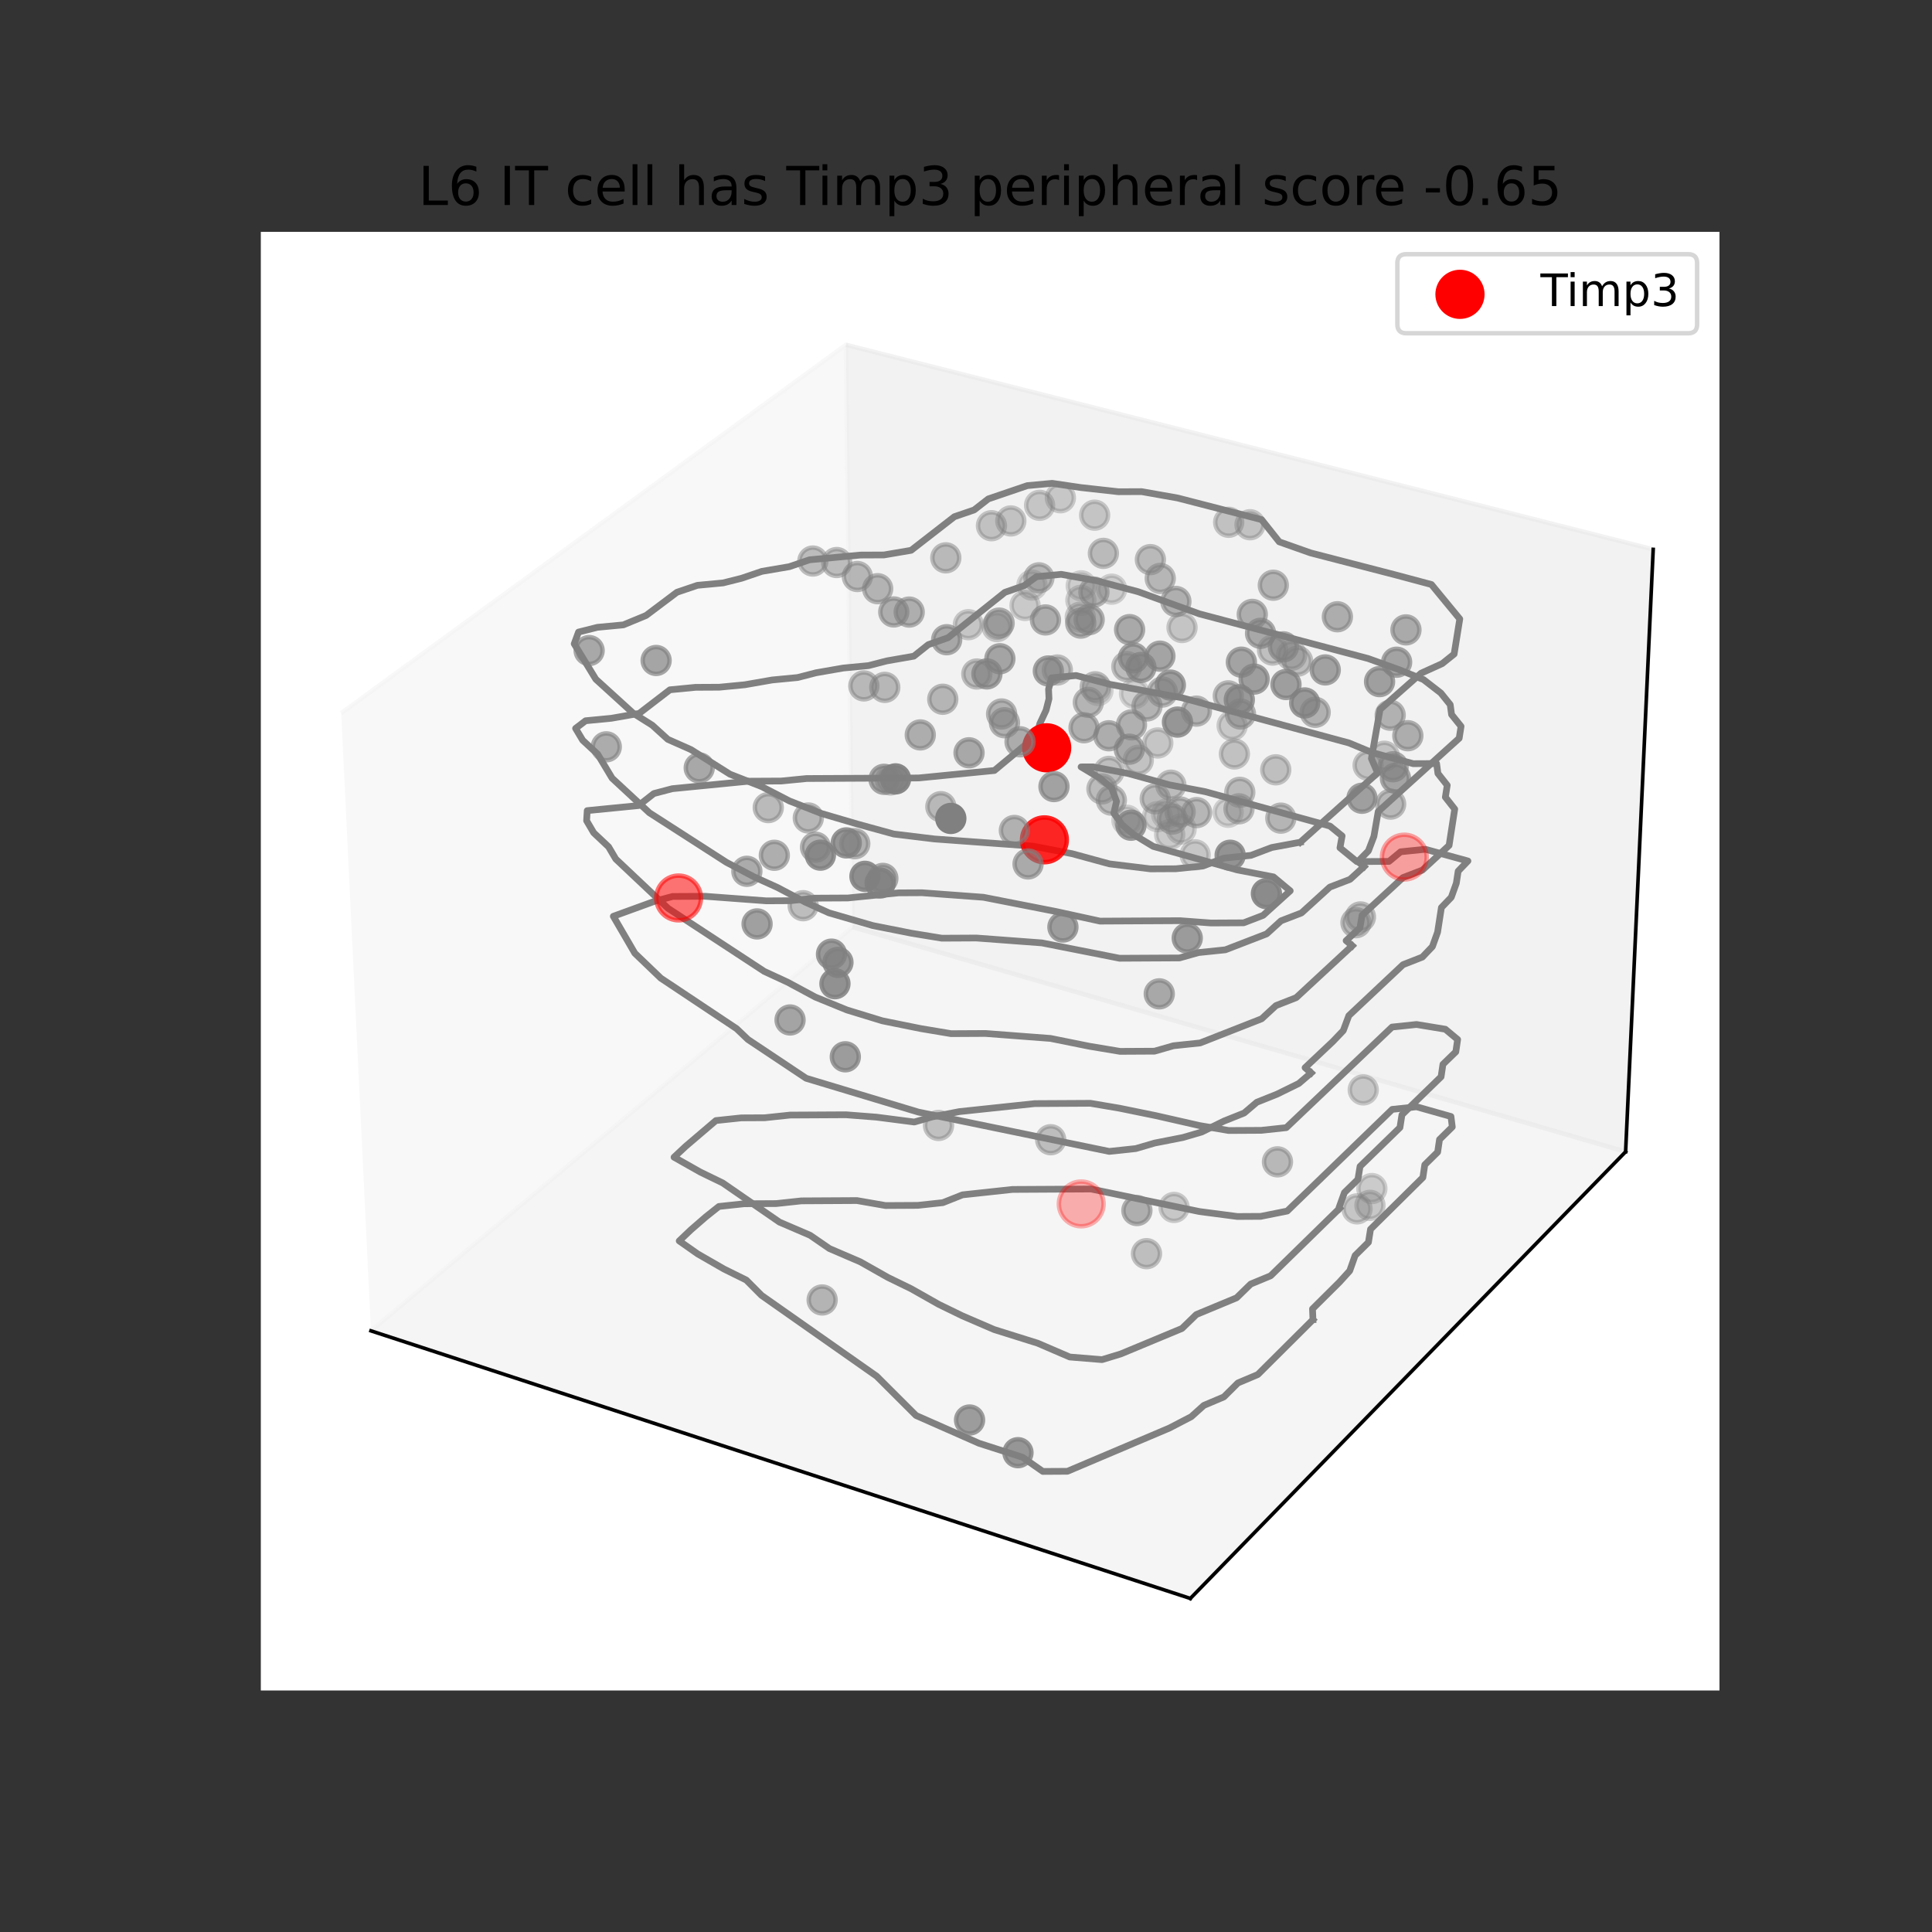<?xml version="1.0" encoding="utf-8" standalone="no"?>
<!DOCTYPE svg PUBLIC "-//W3C//DTD SVG 1.1//EN"
  "http://www.w3.org/Graphics/SVG/1.1/DTD/svg11.dtd">
<!-- Created with matplotlib (https://matplotlib.org/) -->
<svg height="432pt" version="1.1" viewBox="0 0 432 432" width="432pt" xmlns="http://www.w3.org/2000/svg" xmlns:xlink="http://www.w3.org/1999/xlink">
 <rect x="0" y="0" width="432" height="432" fill="#333333" stroke="none"/>
 <defs>
  <style type="text/css">*{stroke-linecap:butt;stroke-linejoin:round;}</style>
 </defs>
 <g id="figure_1">
  <g id="patch_1">
   <path d="M 0 432 
L 432 432 
L 432 0 
L 0 0 
z
" style="fill:none;"/>
  </g>
  <g id="patch_2">
   <path d="M 58.32 378 
L 384.48 378 
L 384.48 51.84 
L 58.32 51.84 
z
" style="fill:#ffffff;"/>
  </g>
  <g id="pane3d_1">
   <g id="patch_3">
    <path d="M 82.947 297.579 
L 190.656 207.296 
L 189.159 77.091 
L 76.296 159.453 
" style="fill:#f2f2f2;opacity:0.5;stroke:#f2f2f2;stroke-linejoin:miter;"/>
   </g>
  </g>
  <g id="pane3d_2">
   <g id="patch_4">
    <path d="M 190.656 207.296 
L 363.49 257.532 
L 369.658 122.842 
L 189.159 77.091 
" style="fill:#e6e6e6;opacity:0.5;stroke:#e6e6e6;stroke-linejoin:miter;"/>
   </g>
  </g>
  <g id="pane3d_3">
   <g id="patch_5">
    <path d="M 82.947 297.579 
L 266.16 357.417 
L 363.49 257.532 
L 190.656 207.296 
" style="fill:#ececec;opacity:0.5;stroke:#ececec;stroke-linejoin:miter;"/>
   </g>
  </g>
  <g id="axis3d_1">
   <g id="line2d_1">
    <path d="M 82.947 297.579 
L 266.16 357.417 
" style="fill:none;stroke:#000000;stroke-linecap:square;stroke-width:0.8;"/>
   </g>
  </g>
  <g id="axis3d_2">
   <g id="line2d_2">
    <path d="M 363.49 257.532 
L 266.16 357.417 
" style="fill:none;stroke:#000000;stroke-linecap:square;stroke-width:0.8;"/>
   </g>
  </g>
  <g id="axis3d_3">
   <g id="line2d_3">
    <path d="M 363.49 257.532 
L 369.658 122.842 
" style="fill:none;stroke:#000000;stroke-linecap:square;stroke-width:0.8;"/>
   </g>
  </g>
  <g id="axes_1">
   <g id="line2d_4">
    <path clip-path="url(#pf12c3c829a)" d="M 293.581 295.079 
L 290.524 298.123 
L 287.449 301.183 
L 284.358 304.26 
L 281.249 307.355 
L 276.801 309.234 
L 273.657 312.357 
L 269.176 314.253 
L 266.375 316.774 
L 261.483 319.317 
L 256.953 321.238 
L 252.409 323.165 
L 247.848 325.098 
L 243.272 327.038 
L 238.68 328.985 
L 233.177 329.017 
L 228.643 325.847 
L 218.921 322.725 
L 211.852 319.605 
L 204.822 316.503 
L 202.205 313.891 
L 198.611 310.304 
L 196.023 307.721 
L 191.675 304.668 
L 187.35 301.633 
L 183.049 298.614 
L 178.772 295.611 
L 174.517 292.624 
L 170.286 289.654 
L 166.87 286.22 
L 161.892 283.761 
L 156.01 280.378 
L 151.875 277.473 
L 154.462 275.012 
L 157.822 272.094 
L 160.746 269.77 
L 166.38 269.163 
L 173.582 269.123 
L 179.205 268.517 
L 184.416 268.488 
L 191.613 268.449 
L 198.012 269.563 
L 205.215 269.523 
L 210.823 268.917 
L 215.217 267.17 
L 220.807 266.567 
L 226.39 265.963 
L 231.588 265.935 
L 238.766 265.895 
L 243.963 265.866 
L 252.014 267.54 
L 260.09 269.219 
L 268.191 270.903 
L 276.676 272.012 
L 281.901 271.982 
L 287.829 270.794 
L 290.819 267.899 
L 293.792 265.019 
L 296.75 262.155 
L 299.692 259.306 
L 302.618 256.473 
L 305.528 253.654 
L 308.424 250.85 
L 311.304 248.061 
L 316.741 247.479 
L 324.441 249.652 
L 324.734 251.986 
L 321.879 254.796 
L 321.463 257.607 
L 318.584 260.447 
L 318.158 263.288 
L 315.255 266.158 
L 312.336 269.044 
L 309.401 271.945 
L 306.451 274.862 
L 305.986 277.781 
L 303.01 280.729 
L 301.802 284.157 
L 299.532 286.66 
L 296.514 289.657 
L 293.479 292.671 
L 293.581 295.079 
" style="fill:none;stroke:#808080;stroke-linecap:square;stroke-width:1.5;"/>
   </g>
   <g id="line2d_5">
    <path clip-path="url(#pf12c3c829a)" d="M 299.521 270.205 
L 296.475 273.185 
L 293.412 276.181 
L 290.333 279.193 
L 287.236 282.223 
L 284.121 285.269 
L 279.659 287.12 
L 276.509 290.193 
L 272.013 292.061 
L 267.502 293.934 
L 264.298 297.047 
L 259.754 298.937 
L 255.193 300.835 
L 250.617 302.738 
L 246.42 304.018 
L 239.203 303.431 
L 232.026 300.342 
L 222.28 297.286 
L 215.19 294.231 
L 209.94 291.675 
L 203.716 288.158 
L 198.522 285.629 
L 192.368 282.151 
L 185.457 279.18 
L 181.144 276.21 
L 174.301 273.271 
L 170.042 270.333 
L 165.806 267.412 
L 161.594 264.506 
L 156.606 262.085 
L 150.716 258.755 
L 153.323 256.319 
L 156.71 253.432 
L 160.079 250.56 
L 165.749 249.96 
L 170.998 249.932 
L 176.658 249.333 
L 183.901 249.293 
L 189.146 249.265 
L 195.986 249.796 
L 204.435 250.888 
L 208.478 249.728 
L 214.509 248.559 
L 220.137 247.962 
L 225.76 247.365 
L 231.376 246.769 
L 236.607 246.741 
L 243.83 246.702 
L 250.309 247.798 
L 258.43 249.456 
L 268.213 251.68 
L 274.748 252.787 
L 282.012 252.747 
L 287.624 252.145 
L 290.635 249.28 
L 293.63 246.431 
L 296.608 243.597 
L 299.57 240.778 
L 302.517 237.975 
L 305.448 235.186 
L 308.363 232.412 
L 311.263 229.653 
L 316.737 229.077 
L 323.182 230.137 
L 325.931 232.428 
L 325.525 235.189 
L 322.647 237.978 
L 322.23 240.768 
L 319.329 243.587 
L 316.412 246.42 
L 313.479 249.27 
L 313.033 252.121 
L 310.075 255.001 
L 307.101 257.897 
L 304.11 260.808 
L 303.634 263.722 
L 300.617 266.665 
L 299.388 270.088 
L 299.521 270.205 
" style="fill:none;stroke:#808080;stroke-linecap:square;stroke-width:1.5;"/>
   </g>
   <g id="line2d_6">
    <path clip-path="url(#pf12c3c829a)" d="M 293.171 239.906 
L 290.406 242.274 
L 285.537 244.665 
L 281.019 246.47 
L 278.209 248.868 
L 273.66 250.687 
L 268.714 253.117 
L 264.516 254.345 
L 258.196 255.587 
L 253.977 256.821 
L 248.026 257.46 
L 239.437 255.69 
L 230.876 253.926 
L 222.344 252.167 
L 213.839 250.415 
L 205.363 248.668 
L 195.662 245.745 
L 189.867 244 
L 180.252 241.103 
L 175.889 238.194 
L 171.55 235.302 
L 167.235 232.425 
L 164.712 230.015 
L 160.438 227.168 
L 156.187 224.336 
L 151.959 221.519 
L 147.754 218.718 
L 144.381 215.48 
L 141.951 213.148 
L 140.339 210.379 
L 138.735 207.624 
L 137.14 204.885 
L 141.716 203.22 
L 146.278 201.56 
L 150.396 200.451 
L 157.664 200.413 
L 164.511 200.921 
L 171.365 201.43 
L 176.633 201.402 
L 182.311 200.829 
L 189.58 200.791 
L 195.248 200.218 
L 200.909 199.646 
L 206.166 199.619 
L 213.032 200.126 
L 219.905 200.634 
L 228.018 202.225 
L 236.157 203.822 
L 245.957 205.964 
L 251.246 205.936 
L 258.55 205.898 
L 263.838 205.87 
L 270.776 206.384 
L 278.082 206.346 
L 282.433 204.676 
L 285.472 201.926 
L 288.495 199.192 
L 284.75 196.075 
L 276.597 194.503 
L 267.206 191.873 
L 257.863 189.256 
L 253.511 186.627 
L 250.908 184.425 
L 249.053 181.809 
L 249.66 179.195 
L 248.552 176.189 
L 245.987 174.032 
L 241.732 171.483 
L 244.408 171.47 
L 252.323 172.97 
L 261.499 175.502 
L 269.473 177.015 
L 278.731 179.568 
L 288.036 182.134 
L 297.391 184.714 
L 300.098 186.918 
L 299.62 189.573 
L 303.387 192.649 
L 310.593 192.612 
L 313.184 190.462 
L 318.724 189.901 
L 328.233 192.521 
L 326.051 194.785 
L 325.639 197.483 
L 324.508 200.634 
L 322.3 202.935 
L 321.875 205.677 
L 321.448 208.434 
L 320.291 211.654 
L 318.048 214.006 
L 313.717 215.707 
L 310.714 218.532 
L 307.694 221.373 
L 304.658 224.23 
L 301.605 227.102 
L 300.363 230.442 
L 298.032 232.882 
L 294.934 235.803 
L 291.819 238.74 
L 293.171 239.906 
" style="fill:none;stroke:#808080;stroke-linecap:square;stroke-width:1.5;"/>
   </g>
   <g id="line2d_7">
    <path clip-path="url(#pf12c3c829a)" d="M 302.355 211.469 
L 299.253 214.346 
L 296.133 217.239 
L 292.995 220.148 
L 289.839 223.074 
L 285.304 224.852 
L 282.112 227.805 
L 277.542 229.599 
L 272.956 231.399 
L 268.355 233.205 
L 262.389 233.833 
L 258.151 235.048 
L 250.437 235.09 
L 243.524 233.934 
L 234.908 232.196 
L 227.623 231.642 
L 220.346 231.088 
L 212.66 231.129 
L 205.815 229.982 
L 197.295 228.257 
L 189.369 225.831 
L 182.3 222.945 
L 176.088 219.607 
L 170.894 217.208 
L 166.543 214.356 
L 162.216 211.52 
L 157.913 208.7 
L 153.633 205.895 
L 149.377 203.106 
L 145.962 199.882 
L 143.502 197.561 
L 140.123 194.372 
L 137.69 192.075 
L 136.08 189.349 
L 132.753 186.212 
L 131.166 183.517 
L 131.304 181.257 
L 137.043 180.691 
L 142.776 180.127 
L 146.2 177.439 
L 150.328 176.354 
L 156.028 175.794 
L 161.721 175.235 
L 167.408 174.676 
L 174.678 174.639 
L 180.355 174.081 
L 185.616 174.055 
L 192.881 174.018 
L 198.141 173.991 
L 205.405 173.955 
L 211.06 173.397 
L 216.708 172.841 
L 222.35 172.285 
L 225.533 169.64 
L 228.699 167.009 
L 231.847 164.392 
L 232.506 161.802 
L 233.906 158.811 
L 234.555 156.25 
L 234.46 154.113 
L 235.105 151.577 
L 240.614 151.045 
L 248.198 153.03 
L 256.178 154.514 
L 264.182 156.001 
L 273.47 158.512 
L 282.806 161.035 
L 292.192 163.572 
L 301.626 166.122 
L 306.852 168.288 
L 315.99 170.759 
L 321.229 170.733 
L 321.522 172.945 
L 323.605 175.582 
L 323.184 178.247 
L 325.281 180.913 
L 324.863 183.607 
L 324.442 186.315 
L 324.019 189.038 
L 321.045 191.79 
L 318.054 194.556 
L 313.691 196.237 
L 310.667 199.028 
L 307.626 201.835 
L 304.567 204.657 
L 304.081 207.482 
L 300.995 210.336 
L 302.355 211.469 
" style="fill:none;stroke:#808080;stroke-linecap:square;stroke-width:1.5;"/>
   </g>
   <g id="line2d_8">
    <path clip-path="url(#pf12c3c829a)" d="M 304.996 193.772 
L 301.871 196.626 
L 297.352 198.36 
L 294.191 201.24 
L 291.012 204.137 
L 286.439 205.897 
L 283.223 208.82 
L 278.616 210.596 
L 273.993 212.379 
L 267.99 212.998 
L 263.73 214.197 
L 255.963 214.238 
L 250.339 214.267 
L 241.642 212.549 
L 232.975 210.836 
L 225.646 210.289 
L 218.324 209.743 
L 210.589 209.784 
L 203.704 208.654 
L 195.133 206.954 
L 185.334 204.11 
L 180.056 201.718 
L 173.813 198.429 
L 168.592 196.064 
L 162.422 192.812 
L 158.081 190.02 
L 153.765 187.244 
L 149.473 184.483 
L 145.205 181.737 
L 142.725 179.437 
L 139.319 176.278 
L 136.866 174.003 
L 135.245 171.302 
L 133.632 168.616 
L 130.292 165.526 
L 128.702 162.871 
L 130.942 161.164 
L 136.719 160.606 
L 142.926 159.519 
L 146.371 156.872 
L 149.797 154.239 
L 155.522 153.69 
L 160.815 153.663 
L 166.53 153.114 
L 172.657 152.044 
L 178.355 151.497 
L 182.449 150.44 
L 188.54 149.376 
L 194.214 148.832 
L 198.279 147.781 
L 204.336 146.723 
L 207.569 144.145 
L 211.992 142.593 
L 215.191 140.038 
L 218.372 137.496 
L 221.537 134.968 
L 224.685 132.453 
L 229.025 130.939 
L 231.764 128.943 
L 237.292 128.421 
L 245.263 129.868 
L 254.498 132.309 
L 261.31 134.775 
L 268.159 137.254 
L 277.526 139.733 
L 286.943 142.226 
L 296.409 144.732 
L 305.926 147.251 
L 312.984 149.796 
L 318.288 151.948 
L 322.17 154.952 
L 324.272 157.563 
L 324.576 159.775 
L 326.695 162.413 
L 326.277 165.078 
L 323.301 167.77 
L 320.308 170.477 
L 317.299 173.2 
L 314.273 175.937 
L 311.23 178.69 
L 308.17 181.459 
L 307.692 184.229 
L 307.211 187.016 
L 305.97 190.271 
L 303.62 192.649 
L 304.996 193.772 
" style="fill:none;stroke:#808080;stroke-linecap:square;stroke-width:1.5;"/>
   </g>
   <g id="line2d_9">
    <path clip-path="url(#pf12c3c829a)" d="M 290.751 188.323 
L 284.354 189.508 
L 279.709 191.265 
L 273.669 191.876 
L 268.994 193.641 
L 262.932 194.255 
L 257.263 194.284 
L 248.081 193.168 
L 239.737 190.892 
L 231.018 189.205 
L 223.643 188.667 
L 216.276 188.129 
L 208.917 187.592 
L 199.85 186.491 
L 191.67 184.246 
L 183.668 181.896 
L 176.534 179.102 
L 170.271 175.87 
L 163.218 173.109 
L 158.841 170.35 
L 154.489 167.607 
L 149.33 165.323 
L 145.857 162.167 
L 141.577 159.47 
L 139.093 157.21 
L 135.682 154.107 
L 133.226 151.872 
L 131.606 149.219 
L 129.995 146.581 
L 128.394 143.957 
L 129.36 141.334 
L 133.579 140.271 
L 139.389 139.722 
L 144.467 137.621 
L 147.924 135.021 
L 151.362 132.435 
L 155.947 130.879 
L 161.686 130.341 
L 165.82 129.302 
L 170.366 127.755 
L 176.494 126.712 
L 181.009 125.174 
L 186.699 124.643 
L 192.383 124.112 
L 197.657 124.087 
L 203.732 123.052 
L 206.975 120.531 
L 210.201 118.025 
L 213.41 115.532 
L 217.811 114.03 
L 220.985 111.559 
L 225.355 110.07 
L 229.711 108.587 
L 235.273 108.074 
L 241.683 109.017 
L 250.085 109.953 
L 255.278 109.929 
L 263.339 111.358 
L 272.694 113.77 
L 282.098 116.194 
L 284.064 118.667 
L 286.041 121.153 
L 293.047 123.629 
L 302.606 126.105 
L 312.216 128.595 
L 320.075 130.698 
L 322.175 133.25 
L 324.287 135.815 
L 326.411 138.394 
L 325.991 141 
L 325.569 143.62 
L 325.144 146.255 
L 322.485 148.385 
L 317.749 150.534 
L 314.711 153.221 
L 311.655 155.922 
L 308.583 158.638 
L 308.104 161.357 
L 307.622 164.091 
L 307.137 166.841 
L 306.65 169.606 
L 308.036 172.824 
L 290.751 188.323 
" style="fill:none;stroke:#808080;stroke-linecap:square;stroke-width:1.5;"/>
   </g>
   <g id="Path3DCollection_1">
    <defs>
     <path d="M 0 5 
C 1.326 5 2.598 4.473 3.536 3.536 
C 4.473 2.598 5 1.326 5 -0 
C 5 -1.326 4.473 -2.598 3.536 -3.536 
C 2.598 -4.473 1.326 -5 0 -5 
C -1.326 -5 -2.598 -4.473 -3.536 -3.536 
C -4.473 -2.598 -5 -1.326 -5 0 
C -5 1.326 -4.473 2.598 -3.536 3.536 
C -2.598 4.473 -1.326 5 0 5 
z
" id="C0_0_37a8441fb6"/>
    </defs>
    <g clip-path="url(#pf12c3c829a)">
     <use style="fill:#ff0000;fill-opacity:0.3;stroke:#ff0000;stroke-opacity:0.3;" x="241.764" xlink:href="#C0_0_37a8441fb6" y="269.198"/>
    </g>
    <g clip-path="url(#pf12c3c829a)">
     <use style="fill:#ff0000;fill-opacity:0.347;stroke:#ff0000;stroke-opacity:0.347;" x="314.013" xlink:href="#C0_0_37a8441fb6" y="191.653"/>
    </g>
    <g clip-path="url(#pf12c3c829a)">
     <use style="fill:#ff0000;fill-opacity:0.543;stroke:#ff0000;stroke-opacity:0.543;" x="151.736" xlink:href="#C0_0_37a8441fb6" y="200.786"/>
    </g>
    <g clip-path="url(#pf12c3c829a)">
     <use style="fill:#ff0000;fill-opacity:0.849;stroke:#ff0000;stroke-opacity:0.849;" x="233.534" xlink:href="#C0_0_37a8441fb6" y="187.79"/>
    </g>
    <g clip-path="url(#pf12c3c829a)">
     <use style="fill:#ff0000;stroke:#ff0000;" x="234.041" xlink:href="#C0_0_37a8441fb6" y="167.211"/>
    </g>
   </g>
   <g id="text_1">
    <!-- L6 IT cell has Timp3 peripheral score -0.65 -->
    <g transform="translate(93.52 45.84)scale(0.12 -0.12)">
     <defs>
      <path d="M 9.812 72.906 
L 19.672 72.906 
L 19.672 8.297 
L 55.172 8.297 
L 55.172 0 
L 9.812 0 
z
" id="DejaVuSans-76"/>
      <path d="M 33.016 40.375 
Q 26.375 40.375 22.484 35.828 
Q 18.609 31.297 18.609 23.391 
Q 18.609 15.531 22.484 10.953 
Q 26.375 6.391 33.016 6.391 
Q 39.656 6.391 43.531 10.953 
Q 47.406 15.531 47.406 23.391 
Q 47.406 31.297 43.531 35.828 
Q 39.656 40.375 33.016 40.375 
z
M 52.594 71.297 
L 52.594 62.312 
Q 48.875 64.062 45.094 64.984 
Q 41.312 65.922 37.594 65.922 
Q 27.828 65.922 22.672 59.328 
Q 17.531 52.734 16.797 39.406 
Q 19.672 43.656 24.016 45.922 
Q 28.375 48.188 33.594 48.188 
Q 44.578 48.188 50.953 41.516 
Q 57.328 34.859 57.328 23.391 
Q 57.328 12.156 50.688 5.359 
Q 44.047 -1.422 33.016 -1.422 
Q 20.359 -1.422 13.672 8.266 
Q 6.984 17.969 6.984 36.375 
Q 6.984 53.656 15.188 63.938 
Q 23.391 74.219 37.203 74.219 
Q 40.922 74.219 44.703 73.484 
Q 48.484 72.75 52.594 71.297 
z
" id="DejaVuSans-54"/>
      <path id="DejaVuSans-32"/>
      <path d="M 9.812 72.906 
L 19.672 72.906 
L 19.672 0 
L 9.812 0 
z
" id="DejaVuSans-73"/>
      <path d="M -0.297 72.906 
L 61.375 72.906 
L 61.375 64.594 
L 35.5 64.594 
L 35.5 0 
L 25.594 0 
L 25.594 64.594 
L -0.297 64.594 
z
" id="DejaVuSans-84"/>
      <path d="M 48.781 52.594 
L 48.781 44.188 
Q 44.969 46.297 41.141 47.344 
Q 37.312 48.391 33.406 48.391 
Q 24.656 48.391 19.812 42.844 
Q 14.984 37.312 14.984 27.297 
Q 14.984 17.281 19.812 11.734 
Q 24.656 6.203 33.406 6.203 
Q 37.312 6.203 41.141 7.25 
Q 44.969 8.297 48.781 10.406 
L 48.781 2.094 
Q 45.016 0.344 40.984 -0.531 
Q 36.969 -1.422 32.422 -1.422 
Q 20.062 -1.422 12.781 6.344 
Q 5.516 14.109 5.516 27.297 
Q 5.516 40.672 12.859 48.328 
Q 20.219 56 33.016 56 
Q 37.156 56 41.109 55.141 
Q 45.062 54.297 48.781 52.594 
z
" id="DejaVuSans-99"/>
      <path d="M 56.203 29.594 
L 56.203 25.203 
L 14.891 25.203 
Q 15.484 15.922 20.484 11.062 
Q 25.484 6.203 34.422 6.203 
Q 39.594 6.203 44.453 7.469 
Q 49.312 8.734 54.109 11.281 
L 54.109 2.781 
Q 49.266 0.734 44.188 -0.344 
Q 39.109 -1.422 33.891 -1.422 
Q 20.797 -1.422 13.156 6.188 
Q 5.516 13.812 5.516 26.812 
Q 5.516 40.234 12.766 48.109 
Q 20.016 56 32.328 56 
Q 43.359 56 49.781 48.891 
Q 56.203 41.797 56.203 29.594 
z
M 47.219 32.234 
Q 47.125 39.594 43.094 43.984 
Q 39.062 48.391 32.422 48.391 
Q 24.906 48.391 20.391 44.141 
Q 15.875 39.891 15.188 32.172 
z
" id="DejaVuSans-101"/>
      <path d="M 9.422 75.984 
L 18.406 75.984 
L 18.406 0 
L 9.422 0 
z
" id="DejaVuSans-108"/>
      <path d="M 54.891 33.016 
L 54.891 0 
L 45.906 0 
L 45.906 32.719 
Q 45.906 40.484 42.875 44.328 
Q 39.844 48.188 33.797 48.188 
Q 26.516 48.188 22.312 43.547 
Q 18.109 38.922 18.109 30.906 
L 18.109 0 
L 9.078 0 
L 9.078 75.984 
L 18.109 75.984 
L 18.109 46.188 
Q 21.344 51.125 25.703 53.562 
Q 30.078 56 35.797 56 
Q 45.219 56 50.047 50.172 
Q 54.891 44.344 54.891 33.016 
z
" id="DejaVuSans-104"/>
      <path d="M 34.281 27.484 
Q 23.391 27.484 19.188 25 
Q 14.984 22.516 14.984 16.5 
Q 14.984 11.719 18.141 8.906 
Q 21.297 6.109 26.703 6.109 
Q 34.188 6.109 38.703 11.406 
Q 43.219 16.703 43.219 25.484 
L 43.219 27.484 
z
M 52.203 31.203 
L 52.203 0 
L 43.219 0 
L 43.219 8.297 
Q 40.141 3.328 35.547 0.953 
Q 30.953 -1.422 24.312 -1.422 
Q 15.922 -1.422 10.953 3.297 
Q 6 8.016 6 15.922 
Q 6 25.141 12.172 29.828 
Q 18.359 34.516 30.609 34.516 
L 43.219 34.516 
L 43.219 35.406 
Q 43.219 41.609 39.141 45 
Q 35.062 48.391 27.688 48.391 
Q 23 48.391 18.547 47.266 
Q 14.109 46.141 10.016 43.891 
L 10.016 52.203 
Q 14.938 54.109 19.578 55.047 
Q 24.219 56 28.609 56 
Q 40.484 56 46.344 49.844 
Q 52.203 43.703 52.203 31.203 
z
" id="DejaVuSans-97"/>
      <path d="M 44.281 53.078 
L 44.281 44.578 
Q 40.484 46.531 36.375 47.5 
Q 32.281 48.484 27.875 48.484 
Q 21.188 48.484 17.844 46.438 
Q 14.5 44.391 14.5 40.281 
Q 14.5 37.156 16.891 35.375 
Q 19.281 33.594 26.516 31.984 
L 29.594 31.297 
Q 39.156 29.25 43.188 25.516 
Q 47.219 21.781 47.219 15.094 
Q 47.219 7.469 41.188 3.016 
Q 35.156 -1.422 24.609 -1.422 
Q 20.219 -1.422 15.453 -0.562 
Q 10.688 0.297 5.422 2 
L 5.422 11.281 
Q 10.406 8.688 15.234 7.391 
Q 20.062 6.109 24.812 6.109 
Q 31.156 6.109 34.562 8.281 
Q 37.984 10.453 37.984 14.406 
Q 37.984 18.062 35.516 20.016 
Q 33.062 21.969 24.703 23.781 
L 21.578 24.516 
Q 13.234 26.266 9.516 29.906 
Q 5.812 33.547 5.812 39.891 
Q 5.812 47.609 11.281 51.797 
Q 16.75 56 26.812 56 
Q 31.781 56 36.172 55.266 
Q 40.578 54.547 44.281 53.078 
z
" id="DejaVuSans-115"/>
      <path d="M 9.422 54.688 
L 18.406 54.688 
L 18.406 0 
L 9.422 0 
z
M 9.422 75.984 
L 18.406 75.984 
L 18.406 64.594 
L 9.422 64.594 
z
" id="DejaVuSans-105"/>
      <path d="M 52 44.188 
Q 55.375 50.25 60.062 53.125 
Q 64.75 56 71.094 56 
Q 79.641 56 84.281 50.016 
Q 88.922 44.047 88.922 33.016 
L 88.922 0 
L 79.891 0 
L 79.891 32.719 
Q 79.891 40.578 77.094 44.375 
Q 74.312 48.188 68.609 48.188 
Q 61.625 48.188 57.562 43.547 
Q 53.516 38.922 53.516 30.906 
L 53.516 0 
L 44.484 0 
L 44.484 32.719 
Q 44.484 40.625 41.703 44.406 
Q 38.922 48.188 33.109 48.188 
Q 26.219 48.188 22.156 43.531 
Q 18.109 38.875 18.109 30.906 
L 18.109 0 
L 9.078 0 
L 9.078 54.688 
L 18.109 54.688 
L 18.109 46.188 
Q 21.188 51.219 25.484 53.609 
Q 29.781 56 35.688 56 
Q 41.656 56 45.828 52.969 
Q 50 49.953 52 44.188 
z
" id="DejaVuSans-109"/>
      <path d="M 18.109 8.203 
L 18.109 -20.797 
L 9.078 -20.797 
L 9.078 54.688 
L 18.109 54.688 
L 18.109 46.391 
Q 20.953 51.266 25.266 53.625 
Q 29.594 56 35.594 56 
Q 45.562 56 51.781 48.094 
Q 58.016 40.188 58.016 27.297 
Q 58.016 14.406 51.781 6.484 
Q 45.562 -1.422 35.594 -1.422 
Q 29.594 -1.422 25.266 0.953 
Q 20.953 3.328 18.109 8.203 
z
M 48.688 27.297 
Q 48.688 37.203 44.609 42.844 
Q 40.531 48.484 33.406 48.484 
Q 26.266 48.484 22.188 42.844 
Q 18.109 37.203 18.109 27.297 
Q 18.109 17.391 22.188 11.75 
Q 26.266 6.109 33.406 6.109 
Q 40.531 6.109 44.609 11.75 
Q 48.688 17.391 48.688 27.297 
z
" id="DejaVuSans-112"/>
      <path d="M 40.578 39.312 
Q 47.656 37.797 51.625 33 
Q 55.609 28.219 55.609 21.188 
Q 55.609 10.406 48.188 4.484 
Q 40.766 -1.422 27.094 -1.422 
Q 22.516 -1.422 17.656 -0.516 
Q 12.797 0.391 7.625 2.203 
L 7.625 11.719 
Q 11.719 9.328 16.594 8.109 
Q 21.484 6.891 26.812 6.891 
Q 36.078 6.891 40.938 10.547 
Q 45.797 14.203 45.797 21.188 
Q 45.797 27.641 41.281 31.266 
Q 36.766 34.906 28.719 34.906 
L 20.219 34.906 
L 20.219 43.016 
L 29.109 43.016 
Q 36.375 43.016 40.234 45.922 
Q 44.094 48.828 44.094 54.297 
Q 44.094 59.906 40.109 62.906 
Q 36.141 65.922 28.719 65.922 
Q 24.656 65.922 20.016 65.031 
Q 15.375 64.156 9.812 62.312 
L 9.812 71.094 
Q 15.438 72.656 20.344 73.438 
Q 25.25 74.219 29.594 74.219 
Q 40.828 74.219 47.359 69.109 
Q 53.906 64.016 53.906 55.328 
Q 53.906 49.266 50.438 45.094 
Q 46.969 40.922 40.578 39.312 
z
" id="DejaVuSans-51"/>
      <path d="M 41.109 46.297 
Q 39.594 47.172 37.812 47.578 
Q 36.031 48 33.891 48 
Q 26.266 48 22.188 43.047 
Q 18.109 38.094 18.109 28.812 
L 18.109 0 
L 9.078 0 
L 9.078 54.688 
L 18.109 54.688 
L 18.109 46.188 
Q 20.953 51.172 25.484 53.578 
Q 30.031 56 36.531 56 
Q 37.453 56 38.578 55.875 
Q 39.703 55.766 41.062 55.516 
z
" id="DejaVuSans-114"/>
      <path d="M 30.609 48.391 
Q 23.391 48.391 19.188 42.75 
Q 14.984 37.109 14.984 27.297 
Q 14.984 17.484 19.156 11.844 
Q 23.344 6.203 30.609 6.203 
Q 37.797 6.203 41.984 11.859 
Q 46.188 17.531 46.188 27.297 
Q 46.188 37.016 41.984 42.703 
Q 37.797 48.391 30.609 48.391 
z
M 30.609 56 
Q 42.328 56 49.016 48.375 
Q 55.719 40.766 55.719 27.297 
Q 55.719 13.875 49.016 6.219 
Q 42.328 -1.422 30.609 -1.422 
Q 18.844 -1.422 12.172 6.219 
Q 5.516 13.875 5.516 27.297 
Q 5.516 40.766 12.172 48.375 
Q 18.844 56 30.609 56 
z
" id="DejaVuSans-111"/>
      <path d="M 4.891 31.391 
L 31.203 31.391 
L 31.203 23.391 
L 4.891 23.391 
z
" id="DejaVuSans-45"/>
      <path d="M 31.781 66.406 
Q 24.172 66.406 20.328 58.906 
Q 16.5 51.422 16.5 36.375 
Q 16.5 21.391 20.328 13.891 
Q 24.172 6.391 31.781 6.391 
Q 39.453 6.391 43.281 13.891 
Q 47.125 21.391 47.125 36.375 
Q 47.125 51.422 43.281 58.906 
Q 39.453 66.406 31.781 66.406 
z
M 31.781 74.219 
Q 44.047 74.219 50.516 64.516 
Q 56.984 54.828 56.984 36.375 
Q 56.984 17.969 50.516 8.266 
Q 44.047 -1.422 31.781 -1.422 
Q 19.531 -1.422 13.062 8.266 
Q 6.594 17.969 6.594 36.375 
Q 6.594 54.828 13.062 64.516 
Q 19.531 74.219 31.781 74.219 
z
" id="DejaVuSans-48"/>
      <path d="M 10.688 12.406 
L 21 12.406 
L 21 0 
L 10.688 0 
z
" id="DejaVuSans-46"/>
      <path d="M 10.797 72.906 
L 49.516 72.906 
L 49.516 64.594 
L 19.828 64.594 
L 19.828 46.734 
Q 21.969 47.469 24.109 47.828 
Q 26.266 48.188 28.422 48.188 
Q 40.625 48.188 47.75 41.5 
Q 54.891 34.812 54.891 23.391 
Q 54.891 11.625 47.562 5.094 
Q 40.234 -1.422 26.906 -1.422 
Q 22.312 -1.422 17.547 -0.641 
Q 12.797 0.141 7.719 1.703 
L 7.719 11.625 
Q 12.109 9.234 16.797 8.062 
Q 21.484 6.891 26.703 6.891 
Q 35.156 6.891 40.078 11.328 
Q 45.016 15.766 45.016 23.391 
Q 45.016 31 40.078 35.438 
Q 35.156 39.891 26.703 39.891 
Q 22.75 39.891 18.812 39.016 
Q 14.891 38.141 10.797 36.281 
z
" id="DejaVuSans-53"/>
     </defs>
     <use xlink:href="#DejaVuSans-76"/>
     <use x="55.713" xlink:href="#DejaVuSans-54"/>
     <use x="119.336" xlink:href="#DejaVuSans-32"/>
     <use x="151.123" xlink:href="#DejaVuSans-73"/>
     <use x="180.615" xlink:href="#DejaVuSans-84"/>
     <use x="241.699" xlink:href="#DejaVuSans-32"/>
     <use x="273.486" xlink:href="#DejaVuSans-99"/>
     <use x="328.467" xlink:href="#DejaVuSans-101"/>
     <use x="389.99" xlink:href="#DejaVuSans-108"/>
     <use x="417.773" xlink:href="#DejaVuSans-108"/>
     <use x="445.557" xlink:href="#DejaVuSans-32"/>
     <use x="477.344" xlink:href="#DejaVuSans-104"/>
     <use x="540.723" xlink:href="#DejaVuSans-97"/>
     <use x="602.002" xlink:href="#DejaVuSans-115"/>
     <use x="654.102" xlink:href="#DejaVuSans-32"/>
     <use x="685.889" xlink:href="#DejaVuSans-84"/>
     <use x="743.848" xlink:href="#DejaVuSans-105"/>
     <use x="771.631" xlink:href="#DejaVuSans-109"/>
     <use x="869.043" xlink:href="#DejaVuSans-112"/>
     <use x="932.52" xlink:href="#DejaVuSans-51"/>
     <use x="996.143" xlink:href="#DejaVuSans-32"/>
     <use x="1027.93" xlink:href="#DejaVuSans-112"/>
     <use x="1091.406" xlink:href="#DejaVuSans-101"/>
     <use x="1152.93" xlink:href="#DejaVuSans-114"/>
     <use x="1194.043" xlink:href="#DejaVuSans-105"/>
     <use x="1221.826" xlink:href="#DejaVuSans-112"/>
     <use x="1285.303" xlink:href="#DejaVuSans-104"/>
     <use x="1348.682" xlink:href="#DejaVuSans-101"/>
     <use x="1410.205" xlink:href="#DejaVuSans-114"/>
     <use x="1451.318" xlink:href="#DejaVuSans-97"/>
     <use x="1512.598" xlink:href="#DejaVuSans-108"/>
     <use x="1540.381" xlink:href="#DejaVuSans-32"/>
     <use x="1572.168" xlink:href="#DejaVuSans-115"/>
     <use x="1624.268" xlink:href="#DejaVuSans-99"/>
     <use x="1679.248" xlink:href="#DejaVuSans-111"/>
     <use x="1740.43" xlink:href="#DejaVuSans-114"/>
     <use x="1779.293" xlink:href="#DejaVuSans-101"/>
     <use x="1840.816" xlink:href="#DejaVuSans-32"/>
     <use x="1872.604" xlink:href="#DejaVuSans-45"/>
     <use x="1908.688" xlink:href="#DejaVuSans-48"/>
     <use x="1972.311" xlink:href="#DejaVuSans-46"/>
     <use x="2004.098" xlink:href="#DejaVuSans-54"/>
     <use x="2067.721" xlink:href="#DejaVuSans-53"/>
    </g>
   </g>
   <g id="Path3DCollection_2">
    <defs>
     <path d="M 0 3 
C 0.796 3 1.559 2.684 2.121 2.121 
C 2.684 1.559 3 0.796 3 -0 
C 3 -0.796 2.684 -1.559 2.121 -2.121 
C 1.559 -2.684 0.796 -3 0 -3 
C -0.796 -3 -1.559 -2.684 -2.121 -2.121 
C -2.684 -1.559 -3 -0.796 -3 0 
C -3 0.796 -2.684 1.559 -2.121 2.121 
C -1.559 2.684 -0.796 3 0 3 
z
" id="C1_0_e2660ec2e3"/>
    </defs>
    <g clip-path="url(#pf12c3c829a)">
     <use style="fill:#808080;fill-opacity:0.3;stroke:#808080;stroke-opacity:0.3;" x="245.514" xlink:href="#C1_0_e2660ec2e3" y="154.4"/>
    </g>
    <g clip-path="url(#pf12c3c829a)">
     <use style="fill:#808080;fill-opacity:0.306;stroke:#808080;stroke-opacity:0.306;" x="253.682" xlink:href="#C1_0_e2660ec2e3" y="155.088"/>
    </g>
    <g clip-path="url(#pf12c3c829a)">
     <use style="fill:#808080;fill-opacity:0.313;stroke:#808080;stroke-opacity:0.313;" x="274.612" xlink:href="#C1_0_e2660ec2e3" y="181.628"/>
    </g>
    <g clip-path="url(#pf12c3c829a)">
     <use style="fill:#808080;fill-opacity:0.316;stroke:#808080;stroke-opacity:0.316;" x="260.849" xlink:href="#C1_0_e2660ec2e3" y="182.029"/>
    </g>
    <g clip-path="url(#pf12c3c829a)">
     <use style="fill:#808080;fill-opacity:0.318;stroke:#808080;stroke-opacity:0.318;" x="230.753" xlink:href="#C1_0_e2660ec2e3" y="130.819"/>
    </g>
    <g clip-path="url(#pf12c3c829a)">
     <use style="fill:#808080;fill-opacity:0.319;stroke:#808080;stroke-opacity:0.319;" x="241.761" xlink:href="#C1_0_e2660ec2e3" y="130.995"/>
    </g>
    <g clip-path="url(#pf12c3c829a)">
     <use style="fill:#808080;fill-opacity:0.321;stroke:#808080;stroke-opacity:0.321;" x="258.802" xlink:href="#C1_0_e2660ec2e3" y="182.606"/>
    </g>
    <g clip-path="url(#pf12c3c829a)">
     <use style="fill:#808080;fill-opacity:0.325;stroke:#808080;stroke-opacity:0.325;" x="248.576" xlink:href="#C1_0_e2660ec2e3" y="131.741"/>
    </g>
    <g clip-path="url(#pf12c3c829a)">
     <use style="fill:#808080;fill-opacity:0.327;stroke:#808080;stroke-opacity:0.327;" x="251.985" xlink:href="#C1_0_e2660ec2e3" y="183.416"/>
    </g>
    <g clip-path="url(#pf12c3c829a)">
     <use style="fill:#808080;fill-opacity:0.343;stroke:#808080;stroke-opacity:0.343;" x="264.096" xlink:href="#C1_0_e2660ec2e3" y="185.379"/>
    </g>
    <g clip-path="url(#pf12c3c829a)">
     <use style="fill:#808080;fill-opacity:0.347;stroke:#808080;stroke-opacity:0.347;" x="241.69" xlink:href="#C1_0_e2660ec2e3" y="134.241"/>
    </g>
    <g clip-path="url(#pf12c3c829a)">
     <use style="fill:#808080;fill-opacity:0.353;stroke:#808080;stroke-opacity:0.353;" x="261.548" xlink:href="#C1_0_e2660ec2e3" y="186.63"/>
    </g>
    <g clip-path="url(#pf12c3c829a)">
     <use style="fill:#808080;fill-opacity:0.356;stroke:#808080;stroke-opacity:0.356;" x="229.198" xlink:href="#C1_0_e2660ec2e3" y="135.38"/>
    </g>
    <g clip-path="url(#pf12c3c829a)">
     <use style="fill:#808080;fill-opacity:0.365;stroke:#808080;stroke-opacity:0.365;" x="275.511" xlink:href="#C1_0_e2660ec2e3" y="162.248"/>
    </g>
    <g clip-path="url(#pf12c3c829a)">
     <use style="fill:#808080;fill-opacity:0.366;stroke:#808080;stroke-opacity:0.366;" x="306.753" xlink:href="#C1_0_e2660ec2e3" y="265.764"/>
    </g>
    <g clip-path="url(#pf12c3c829a)">
     <use style="fill:#808080;fill-opacity:0.372;stroke:#808080;stroke-opacity:0.372;" x="237.102" xlink:href="#C1_0_e2660ec2e3" y="111.301"/>
    </g>
    <g clip-path="url(#pf12c3c829a)">
     <use style="fill:#808080;fill-opacity:0.379;stroke:#808080;stroke-opacity:0.379;" x="241.558" xlink:href="#C1_0_e2660ec2e3" y="138"/>
    </g>
    <g clip-path="url(#pf12c3c829a)">
     <use style="fill:#808080;fill-opacity:0.387;stroke:#808080;stroke-opacity:0.387;" x="232.458" xlink:href="#C1_0_e2660ec2e3" y="112.993"/>
    </g>
    <g clip-path="url(#pf12c3c829a)">
     <use style="fill:#808080;fill-opacity:0.39;stroke:#808080;stroke-opacity:0.39;" x="267.238" xlink:href="#C1_0_e2660ec2e3" y="191.138"/>
    </g>
    <g clip-path="url(#pf12c3c829a)">
     <use style="fill:#808080;fill-opacity:0.393;stroke:#808080;stroke-opacity:0.393;" x="216.534" xlink:href="#C1_0_e2660ec2e3" y="139.684"/>
    </g>
    <g clip-path="url(#pf12c3c829a)">
     <use style="fill:#808080;fill-opacity:0.394;stroke:#808080;stroke-opacity:0.394;" x="306.325" xlink:href="#C1_0_e2660ec2e3" y="269.512"/>
    </g>
    <g clip-path="url(#pf12c3c829a)">
     <use style="fill:#808080;fill-opacity:0.395;stroke:#808080;stroke-opacity:0.395;" x="304.823" xlink:href="#C1_0_e2660ec2e3" y="243.707"/>
    </g>
    <g clip-path="url(#pf12c3c829a)">
     <use style="fill:#808080;fill-opacity:0.397;stroke:#808080;stroke-opacity:0.397;" x="222.942" xlink:href="#C1_0_e2660ec2e3" y="140.101"/>
    </g>
    <g clip-path="url(#pf12c3c829a)">
     <use style="fill:#808080;fill-opacity:0.397;stroke:#808080;stroke-opacity:0.397;" x="258.886" xlink:href="#C1_0_e2660ec2e3" y="166.13"/>
    </g>
    <g clip-path="url(#pf12c3c829a)">
     <use style="fill:#808080;fill-opacity:0.397;stroke:#808080;stroke-opacity:0.397;" x="262.525" xlink:href="#C1_0_e2660ec2e3" y="269.989"/>
    </g>
    <g clip-path="url(#pf12c3c829a)">
     <use style="fill:#808080;fill-opacity:0.399;stroke:#808080;stroke-opacity:0.399;" x="264.302" xlink:href="#C1_0_e2660ec2e3" y="140.317"/>
    </g>
    <g clip-path="url(#pf12c3c829a)">
     <use style="fill:#808080;fill-opacity:0.4;stroke:#808080;stroke-opacity:0.4;" x="303.437" xlink:href="#C1_0_e2660ec2e3" y="270.308"/>
    </g>
    <g clip-path="url(#pf12c3c829a)">
     <use style="fill:#808080;fill-opacity:0.406;stroke:#808080;stroke-opacity:0.406;" x="244.765" xlink:href="#C1_0_e2660ec2e3" y="115.194"/>
    </g>
    <g clip-path="url(#pf12c3c829a)">
     <use style="fill:#808080;fill-opacity:0.417;stroke:#808080;stroke-opacity:0.417;" x="226.021" xlink:href="#C1_0_e2660ec2e3" y="116.486"/>
    </g>
    <g clip-path="url(#pf12c3c829a)">
     <use style="fill:#808080;fill-opacity:0.418;stroke:#808080;stroke-opacity:0.418;" x="276.016" xlink:href="#C1_0_e2660ec2e3" y="168.589"/>
    </g>
    <g clip-path="url(#pf12c3c829a)">
     <use style="fill:#808080;fill-opacity:0.42;stroke:#808080;stroke-opacity:0.42;" x="274.734" xlink:href="#C1_0_e2660ec2e3" y="116.787"/>
    </g>
    <g clip-path="url(#pf12c3c829a)">
     <use style="fill:#808080;fill-opacity:0.422;stroke:#808080;stroke-opacity:0.422;" x="309.535" xlink:href="#C1_0_e2660ec2e3" y="169.097"/>
    </g>
    <g clip-path="url(#pf12c3c829a)">
     <use style="fill:#808080;fill-opacity:0.425;stroke:#808080;stroke-opacity:0.425;" x="279.505" xlink:href="#C1_0_e2660ec2e3" y="117.332"/>
    </g>
    <g clip-path="url(#pf12c3c829a)">
     <use style="fill:#808080;fill-opacity:0.427;stroke:#808080;stroke-opacity:0.427;" x="221.693" xlink:href="#C1_0_e2660ec2e3" y="117.551"/>
    </g>
    <g clip-path="url(#pf12c3c829a)">
     <use style="fill:#808080;fill-opacity:0.429;stroke:#808080;stroke-opacity:0.429;" x="254.524" xlink:href="#C1_0_e2660ec2e3" y="170.006"/>
    </g>
    <g clip-path="url(#pf12c3c829a)">
     <use style="fill:#808080;fill-opacity:0.439;stroke:#808080;stroke-opacity:0.439;" x="305.918" xlink:href="#C1_0_e2660ec2e3" y="171.12"/>
    </g>
    <g clip-path="url(#pf12c3c829a)">
     <use style="fill:#808080;fill-opacity:0.442;stroke:#808080;stroke-opacity:0.442;" x="284.55" xlink:href="#C1_0_e2660ec2e3" y="145.362"/>
    </g>
    <g clip-path="url(#pf12c3c829a)">
     <use style="fill:#808080;fill-opacity:0.447;stroke:#808080;stroke-opacity:0.447;" x="285.259" xlink:href="#C1_0_e2660ec2e3" y="172.133"/>
    </g>
    <g clip-path="url(#pf12c3c829a)">
     <use style="fill:#808080;fill-opacity:0.45;stroke:#808080;stroke-opacity:0.45;" x="247.97" xlink:href="#C1_0_e2660ec2e3" y="172.484"/>
    </g>
    <g clip-path="url(#pf12c3c829a)">
     <use style="fill:#808080;fill-opacity:0.451;stroke:#808080;stroke-opacity:0.451;" x="288.799" xlink:href="#C1_0_e2660ec2e3" y="146.521"/>
    </g>
    <g clip-path="url(#pf12c3c829a)">
     <use style="fill:#808080;fill-opacity:0.456;stroke:#808080;stroke-opacity:0.456;" x="209.859" xlink:href="#C1_0_e2660ec2e3" y="251.658"/>
    </g>
    <g clip-path="url(#pf12c3c829a)">
     <use style="fill:#808080;fill-opacity:0.463;stroke:#808080;stroke-opacity:0.463;" x="290.152" xlink:href="#C1_0_e2660ec2e3" y="147.832"/>
    </g>
    <g clip-path="url(#pf12c3c829a)">
     <use style="fill:#808080;fill-opacity:0.466;stroke:#808080;stroke-opacity:0.466;" x="199.114" xlink:href="#C1_0_e2660ec2e3" y="174.399"/>
    </g>
    <g clip-path="url(#pf12c3c829a)">
     <use style="fill:#808080;fill-opacity:0.473;stroke:#808080;stroke-opacity:0.473;" x="251.963" xlink:href="#C1_0_e2660ec2e3" y="149.044"/>
    </g>
    <g clip-path="url(#pf12c3c829a)">
     <use style="fill:#808080;fill-opacity:0.475;stroke:#808080;stroke-opacity:0.475;" x="256.358" xlink:href="#C1_0_e2660ec2e3" y="280.325"/>
    </g>
    <g clip-path="url(#pf12c3c829a)">
     <use style="fill:#808080;fill-opacity:0.476;stroke:#808080;stroke-opacity:0.476;" x="261.806" xlink:href="#C1_0_e2660ec2e3" y="175.568"/>
    </g>
    <g clip-path="url(#pf12c3c829a)">
     <use style="fill:#808080;fill-opacity:0.479;stroke:#808080;stroke-opacity:0.479;" x="236.423" xlink:href="#C1_0_e2660ec2e3" y="149.815"/>
    </g>
    <g clip-path="url(#pf12c3c829a)">
     <use style="fill:#808080;fill-opacity:0.48;stroke:#808080;stroke-opacity:0.48;" x="234.939" xlink:href="#C1_0_e2660ec2e3" y="254.845"/>
    </g>
    <g clip-path="url(#pf12c3c829a)">
     <use style="fill:#808080;fill-opacity:0.481;stroke:#808080;stroke-opacity:0.481;" x="246.718" xlink:href="#C1_0_e2660ec2e3" y="123.735"/>
    </g>
    <g clip-path="url(#pf12c3c829a)">
     <use style="fill:#808080;fill-opacity:0.482;stroke:#808080;stroke-opacity:0.482;" x="179.59" xlink:href="#C1_0_e2660ec2e3" y="202.517"/>
    </g>
    <g clip-path="url(#pf12c3c829a)">
     <use style="fill:#808080;fill-opacity:0.483;stroke:#808080;stroke-opacity:0.483;" x="246.393" xlink:href="#C1_0_e2660ec2e3" y="176.405"/>
    </g>
    <g clip-path="url(#pf12c3c829a)">
     <use style="fill:#808080;fill-opacity:0.487;stroke:#808080;stroke-opacity:0.487;" x="218.421" xlink:href="#C1_0_e2660ec2e3" y="150.708"/>
    </g>
    <g clip-path="url(#pf12c3c829a)">
     <use style="fill:#808080;fill-opacity:0.489;stroke:#808080;stroke-opacity:0.489;" x="277.22" xlink:href="#C1_0_e2660ec2e3" y="177.163"/>
    </g>
    <g clip-path="url(#pf12c3c829a)">
     <use style="fill:#808080;fill-opacity:0.489;stroke:#808080;stroke-opacity:0.489;" x="211.483" xlink:href="#C1_0_e2660ec2e3" y="124.735"/>
    </g>
    <g clip-path="url(#pf12c3c829a)">
     <use style="fill:#808080;fill-opacity:0.493;stroke:#808080;stroke-opacity:0.493;" x="257.23" xlink:href="#C1_0_e2660ec2e3" y="125.132"/>
    </g>
    <g clip-path="url(#pf12c3c829a)">
     <use style="fill:#808080;fill-opacity:0.496;stroke:#808080;stroke-opacity:0.496;" x="181.757" xlink:href="#C1_0_e2660ec2e3" y="125.45"/>
    </g>
    <g clip-path="url(#pf12c3c829a)">
     <use style="fill:#808080;fill-opacity:0.499;stroke:#808080;stroke-opacity:0.499;" x="187.087" xlink:href="#C1_0_e2660ec2e3" y="125.783"/>
    </g>
    <g clip-path="url(#pf12c3c829a)">
     <use style="fill:#808080;fill-opacity:0.501;stroke:#808080;stroke-opacity:0.501;" x="258.309" xlink:href="#C1_0_e2660ec2e3" y="178.604"/>
    </g>
    <g clip-path="url(#pf12c3c829a)">
     <use style="fill:#808080;fill-opacity:0.502;stroke:#808080;stroke-opacity:0.502;" x="304.193" xlink:href="#C1_0_e2660ec2e3" y="205.032"/>
    </g>
    <g clip-path="url(#pf12c3c829a)">
     <use style="fill:#808080;fill-opacity:0.503;stroke:#808080;stroke-opacity:0.503;" x="248.504" xlink:href="#C1_0_e2660ec2e3" y="178.917"/>
    </g>
    <g clip-path="url(#pf12c3c829a)">
     <use style="fill:#808080;fill-opacity:0.51;stroke:#808080;stroke-opacity:0.51;" x="193.16" xlink:href="#C1_0_e2660ec2e3" y="153.371"/>
    </g>
    <g clip-path="url(#pf12c3c829a)">
     <use style="fill:#808080;fill-opacity:0.511;stroke:#808080;stroke-opacity:0.511;" x="310.949" xlink:href="#C1_0_e2660ec2e3" y="179.802"/>
    </g>
    <g clip-path="url(#pf12c3c829a)">
     <use style="fill:#808080;fill-opacity:0.511;stroke:#808080;stroke-opacity:0.511;" x="244.897" xlink:href="#C1_0_e2660ec2e3" y="153.574"/>
    </g>
    <g clip-path="url(#pf12c3c829a)">
     <use style="fill:#808080;fill-opacity:0.512;stroke:#808080;stroke-opacity:0.512;" x="303.197" xlink:href="#C1_0_e2660ec2e3" y="206.315"/>
    </g>
    <g clip-path="url(#pf12c3c829a)">
     <use style="fill:#808080;fill-opacity:0.513;stroke:#808080;stroke-opacity:0.513;" x="197.839" xlink:href="#C1_0_e2660ec2e3" y="153.698"/>
    </g>
    <g clip-path="url(#pf12c3c829a)">
     <use style="fill:#808080;fill-opacity:0.515;stroke:#808080;stroke-opacity:0.515;" x="210.376" xlink:href="#C1_0_e2660ec2e3" y="180.375"/>
    </g>
    <g clip-path="url(#pf12c3c829a)">
     <use style="fill:#808080;fill-opacity:0.517;stroke:#808080;stroke-opacity:0.517;" x="171.785" xlink:href="#C1_0_e2660ec2e3" y="180.577"/>
    </g>
    <g clip-path="url(#pf12c3c829a)">
     <use style="fill:#808080;fill-opacity:0.518;stroke:#808080;stroke-opacity:0.518;" x="285.647" xlink:href="#C1_0_e2660ec2e3" y="259.793"/>
    </g>
    <g clip-path="url(#pf12c3c829a)">
     <use style="fill:#808080;fill-opacity:0.519;stroke:#808080;stroke-opacity:0.519;" x="277.037" xlink:href="#C1_0_e2660ec2e3" y="180.851"/>
    </g>
    <g clip-path="url(#pf12c3c829a)">
     <use style="fill:#808080;fill-opacity:0.521;stroke:#808080;stroke-opacity:0.521;" x="259.908" xlink:href="#C1_0_e2660ec2e3" y="154.742"/>
    </g>
    <g clip-path="url(#pf12c3c829a)">
     <use style="fill:#808080;fill-opacity:0.525;stroke:#808080;stroke-opacity:0.525;" x="263.884" xlink:href="#C1_0_e2660ec2e3" y="181.564"/>
    </g>
    <g clip-path="url(#pf12c3c829a)">
     <use style="fill:#808080;fill-opacity:0.526;stroke:#808080;stroke-opacity:0.526;" x="191.708" xlink:href="#C1_0_e2660ec2e3" y="128.909"/>
    </g>
    <g clip-path="url(#pf12c3c829a)">
     <use style="fill:#808080;fill-opacity:0.526;stroke:#808080;stroke-opacity:0.526;" x="267.564" xlink:href="#C1_0_e2660ec2e3" y="181.703"/>
    </g>
    <g clip-path="url(#pf12c3c829a)">
     <use style="fill:#808080;fill-opacity:0.529;stroke:#808080;stroke-opacity:0.529;" x="232.302" xlink:href="#C1_0_e2660ec2e3" y="129.204"/>
    </g>
    <g clip-path="url(#pf12c3c829a)">
     <use style="fill:#808080;fill-opacity:0.529;stroke:#808080;stroke-opacity:0.529;" x="274.652" xlink:href="#C1_0_e2660ec2e3" y="155.596"/>
    </g>
    <g clip-path="url(#pf12c3c829a)">
     <use style="fill:#808080;fill-opacity:0.53;stroke:#808080;stroke-opacity:0.53;" x="259.434" xlink:href="#C1_0_e2660ec2e3" y="129.34"/>
    </g>
    <g clip-path="url(#pf12c3c829a)">
     <use style="fill:#808080;fill-opacity:0.535;stroke:#808080;stroke-opacity:0.535;" x="210.804" xlink:href="#C1_0_e2660ec2e3" y="156.353"/>
    </g>
    <g clip-path="url(#pf12c3c829a)">
     <use style="fill:#808080;fill-opacity:0.536;stroke:#808080;stroke-opacity:0.536;" x="180.738" xlink:href="#C1_0_e2660ec2e3" y="182.903"/>
    </g>
    <g clip-path="url(#pf12c3c829a)">
     <use style="fill:#808080;fill-opacity:0.537;stroke:#808080;stroke-opacity:0.537;" x="286.398" xlink:href="#C1_0_e2660ec2e3" y="182.939"/>
    </g>
    <g clip-path="url(#pf12c3c829a)">
     <use style="fill:#808080;fill-opacity:0.538;stroke:#808080;stroke-opacity:0.538;" x="262.148" xlink:href="#C1_0_e2660ec2e3" y="183.15"/>
    </g>
    <g clip-path="url(#pf12c3c829a)">
     <use style="fill:#808080;fill-opacity:0.541;stroke:#808080;stroke-opacity:0.541;" x="243.357" xlink:href="#C1_0_e2660ec2e3" y="157.052"/>
    </g>
    <g clip-path="url(#pf12c3c829a)">
     <use style="fill:#808080;fill-opacity:0.543;stroke:#808080;stroke-opacity:0.543;" x="284.713" xlink:href="#C1_0_e2660ec2e3" y="130.86"/>
    </g>
    <g clip-path="url(#pf12c3c829a)">
     <use style="fill:#808080;fill-opacity:0.548;stroke:#808080;stroke-opacity:0.548;" x="256.472" xlink:href="#C1_0_e2660ec2e3" y="157.85"/>
    </g>
    <g clip-path="url(#pf12c3c829a)">
     <use style="fill:#808080;fill-opacity:0.55;stroke:#808080;stroke-opacity:0.55;" x="196.248" xlink:href="#C1_0_e2660ec2e3" y="131.636"/>
    </g>
    <g clip-path="url(#pf12c3c829a)">
     <use style="fill:#808080;fill-opacity:0.552;stroke:#808080;stroke-opacity:0.552;" x="183.834" xlink:href="#C1_0_e2660ec2e3" y="290.677"/>
    </g>
    <g clip-path="url(#pf12c3c829a)">
     <use style="fill:#808080;fill-opacity:0.557;stroke:#808080;stroke-opacity:0.557;" x="244.603" xlink:href="#C1_0_e2660ec2e3" y="132.387"/>
    </g>
    <g clip-path="url(#pf12c3c829a)">
     <use style="fill:#808080;fill-opacity:0.558;stroke:#808080;stroke-opacity:0.558;" x="267.521" xlink:href="#C1_0_e2660ec2e3" y="159.007"/>
    </g>
    <g clip-path="url(#pf12c3c829a)">
     <use style="fill:#808080;fill-opacity:0.56;stroke:#808080;stroke-opacity:0.56;" x="226.816" xlink:href="#C1_0_e2660ec2e3" y="185.694"/>
    </g>
    <g clip-path="url(#pf12c3c829a)">
     <use style="fill:#808080;fill-opacity:0.56;stroke:#808080;stroke-opacity:0.56;" x="294.074" xlink:href="#C1_0_e2660ec2e3" y="159.272"/>
    </g>
    <g clip-path="url(#pf12c3c829a)">
     <use style="fill:#808080;fill-opacity:0.563;stroke:#808080;stroke-opacity:0.563;" x="223.961" xlink:href="#C1_0_e2660ec2e3" y="159.647"/>
    </g>
    <g clip-path="url(#pf12c3c829a)">
     <use style="fill:#808080;fill-opacity:0.563;stroke:#808080;stroke-opacity:0.563;" x="277.371" xlink:href="#C1_0_e2660ec2e3" y="159.656"/>
    </g>
    <g clip-path="url(#pf12c3c829a)">
     <use style="fill:#808080;fill-opacity:0.566;stroke:#808080;stroke-opacity:0.566;" x="310.853" xlink:href="#C1_0_e2660ec2e3" y="159.92"/>
    </g>
    <g clip-path="url(#pf12c3c829a)">
     <use style="fill:#808080;fill-opacity:0.575;stroke:#808080;stroke-opacity:0.575;" x="262.934" xlink:href="#C1_0_e2660ec2e3" y="134.491"/>
    </g>
    <g clip-path="url(#pf12c3c829a)">
     <use style="fill:#808080;fill-opacity:0.58;stroke:#808080;stroke-opacity:0.58;" x="224.604" xlink:href="#C1_0_e2660ec2e3" y="161.603"/>
    </g>
    <g clip-path="url(#pf12c3c829a)">
     <use style="fill:#808080;fill-opacity:0.584;stroke:#808080;stroke-opacity:0.584;" x="252.998" xlink:href="#C1_0_e2660ec2e3" y="162.083"/>
    </g>
    <g clip-path="url(#pf12c3c829a)">
     <use style="fill:#808080;fill-opacity:0.584;stroke:#808080;stroke-opacity:0.584;" x="191.128" xlink:href="#C1_0_e2660ec2e3" y="188.653"/>
    </g>
    <g clip-path="url(#pf12c3c829a)">
     <use style="fill:#808080;fill-opacity:0.589;stroke:#808080;stroke-opacity:0.589;" x="242.391" xlink:href="#C1_0_e2660ec2e3" y="162.723"/>
    </g>
    <g clip-path="url(#pf12c3c829a)">
     <use style="fill:#808080;fill-opacity:0.591;stroke:#808080;stroke-opacity:0.591;" x="182.356" xlink:href="#C1_0_e2660ec2e3" y="189.439"/>
    </g>
    <g clip-path="url(#pf12c3c829a)">
     <use style="fill:#808080;fill-opacity:0.596;stroke:#808080;stroke-opacity:0.596;" x="199.851" xlink:href="#C1_0_e2660ec2e3" y="136.835"/>
    </g>
    <g clip-path="url(#pf12c3c829a)">
     <use style="fill:#808080;fill-opacity:0.596;stroke:#808080;stroke-opacity:0.596;" x="203.297" xlink:href="#C1_0_e2660ec2e3" y="136.862"/>
    </g>
    <g clip-path="url(#pf12c3c829a)">
     <use style="fill:#808080;fill-opacity:0.6;stroke:#808080;stroke-opacity:0.6;" x="280.011" xlink:href="#C1_0_e2660ec2e3" y="137.381"/>
    </g>
    <g clip-path="url(#pf12c3c829a)">
     <use style="fill:#808080;fill-opacity:0.602;stroke:#808080;stroke-opacity:0.602;" x="254.212" xlink:href="#C1_0_e2660ec2e3" y="270.68"/>
    </g>
    <g clip-path="url(#pf12c3c829a)">
     <use style="fill:#808080;fill-opacity:0.603;stroke:#808080;stroke-opacity:0.603;" x="205.776" xlink:href="#C1_0_e2660ec2e3" y="164.33"/>
    </g>
    <g clip-path="url(#pf12c3c829a)">
     <use style="fill:#808080;fill-opacity:0.605;stroke:#808080;stroke-opacity:0.605;" x="314.796" xlink:href="#C1_0_e2660ec2e3" y="164.506"/>
    </g>
    <g clip-path="url(#pf12c3c829a)">
     <use style="fill:#808080;fill-opacity:0.605;stroke:#808080;stroke-opacity:0.605;" x="247.936" xlink:href="#C1_0_e2660ec2e3" y="164.522"/>
    </g>
    <g clip-path="url(#pf12c3c829a)">
     <use style="fill:#808080;fill-opacity:0.605;stroke:#808080;stroke-opacity:0.605;" x="299.042" xlink:href="#C1_0_e2660ec2e3" y="137.909"/>
    </g>
    <g clip-path="url(#pf12c3c829a)">
     <use style="fill:#808080;fill-opacity:0.606;stroke:#808080;stroke-opacity:0.606;" x="173.143" xlink:href="#C1_0_e2660ec2e3" y="191.244"/>
    </g>
    <g clip-path="url(#pf12c3c829a)">
     <use style="fill:#808080;fill-opacity:0.611;stroke:#808080;stroke-opacity:0.611;" x="243.537" xlink:href="#C1_0_e2660ec2e3" y="138.555"/>
    </g>
    <g clip-path="url(#pf12c3c829a)">
     <use style="fill:#808080;fill-opacity:0.611;stroke:#808080;stroke-opacity:0.611;" x="233.768" xlink:href="#C1_0_e2660ec2e3" y="138.621"/>
    </g>
    <g clip-path="url(#pf12c3c829a)">
     <use style="fill:#808080;fill-opacity:0.616;stroke:#808080;stroke-opacity:0.616;" x="228.085" xlink:href="#C1_0_e2660ec2e3" y="165.865"/>
    </g>
    <g clip-path="url(#pf12c3c829a)">
     <use style="fill:#808080;fill-opacity:0.617;stroke:#808080;stroke-opacity:0.617;" x="223.405" xlink:href="#C1_0_e2660ec2e3" y="139.327"/>
    </g>
    <g clip-path="url(#pf12c3c829a)">
     <use style="fill:#808080;fill-opacity:0.617;stroke:#808080;stroke-opacity:0.617;" x="241.66" xlink:href="#C1_0_e2660ec2e3" y="139.332"/>
    </g>
    <g clip-path="url(#pf12c3c829a)">
     <use style="fill:#808080;fill-opacity:0.622;stroke:#808080;stroke-opacity:0.622;" x="229.876" xlink:href="#C1_0_e2660ec2e3" y="193.181"/>
    </g>
    <g clip-path="url(#pf12c3c829a)">
     <use style="fill:#808080;fill-opacity:0.626;stroke:#808080;stroke-opacity:0.626;" x="135.564" xlink:href="#C1_0_e2660ec2e3" y="166.995"/>
    </g>
    <g clip-path="url(#pf12c3c829a)">
     <use style="fill:#808080;fill-opacity:0.63;stroke:#808080;stroke-opacity:0.63;" x="252.581" xlink:href="#C1_0_e2660ec2e3" y="140.783"/>
    </g>
    <g clip-path="url(#pf12c3c829a)">
     <use style="fill:#808080;fill-opacity:0.63;stroke:#808080;stroke-opacity:0.63;" x="252.521" xlink:href="#C1_0_e2660ec2e3" y="167.52"/>
    </g>
    <g clip-path="url(#pf12c3c829a)">
     <use style="fill:#808080;fill-opacity:0.631;stroke:#808080;stroke-opacity:0.631;" x="314.374" xlink:href="#C1_0_e2660ec2e3" y="140.843"/>
    </g>
    <g clip-path="url(#pf12c3c829a)">
     <use style="fill:#808080;fill-opacity:0.635;stroke:#808080;stroke-opacity:0.635;" x="167.001" xlink:href="#C1_0_e2660ec2e3" y="194.825"/>
    </g>
    <g clip-path="url(#pf12c3c829a)">
     <use style="fill:#808080;fill-opacity:0.637;stroke:#808080;stroke-opacity:0.637;" x="216.679" xlink:href="#C1_0_e2660ec2e3" y="168.327"/>
    </g>
    <g clip-path="url(#pf12c3c829a)">
     <use style="fill:#808080;fill-opacity:0.637;stroke:#808080;stroke-opacity:0.637;" x="281.862" xlink:href="#C1_0_e2660ec2e3" y="141.612"/>
    </g>
    <g clip-path="url(#pf12c3c829a)">
     <use style="fill:#808080;fill-opacity:0.641;stroke:#808080;stroke-opacity:0.641;" x="259.215" xlink:href="#C1_0_e2660ec2e3" y="222.227"/>
    </g>
    <g clip-path="url(#pf12c3c829a)">
     <use style="fill:#808080;fill-opacity:0.648;stroke:#808080;stroke-opacity:0.648;" x="197.406" xlink:href="#C1_0_e2660ec2e3" y="196.414"/>
    </g>
    <g clip-path="url(#pf12c3c829a)">
     <use style="fill:#808080;fill-opacity:0.65;stroke:#808080;stroke-opacity:0.65;" x="211.678" xlink:href="#C1_0_e2660ec2e3" y="143.044"/>
    </g>
    <g clip-path="url(#pf12c3c829a)">
     <use style="fill:#808080;fill-opacity:0.664;stroke:#808080;stroke-opacity:0.664;" x="311.499" xlink:href="#C1_0_e2660ec2e3" y="171.451"/>
    </g>
    <g clip-path="url(#pf12c3c829a)">
     <use style="fill:#808080;fill-opacity:0.664;stroke:#808080;stroke-opacity:0.664;" x="286.965" xlink:href="#C1_0_e2660ec2e3" y="144.636"/>
    </g>
    <g clip-path="url(#pf12c3c829a)">
     <use style="fill:#808080;fill-opacity:0.666;stroke:#808080;stroke-opacity:0.666;" x="156.351" xlink:href="#C1_0_e2660ec2e3" y="171.697"/>
    </g>
    <g clip-path="url(#pf12c3c829a)">
     <use style="fill:#808080;fill-opacity:0.671;stroke:#808080;stroke-opacity:0.671;" x="131.731" xlink:href="#C1_0_e2660ec2e3" y="145.469"/>
    </g>
    <g clip-path="url(#pf12c3c829a)">
     <use style="fill:#808080;fill-opacity:0.682;stroke:#808080;stroke-opacity:0.682;" x="259.358" xlink:href="#C1_0_e2660ec2e3" y="146.716"/>
    </g>
    <g clip-path="url(#pf12c3c829a)">
     <use style="fill:#808080;fill-opacity:0.685;stroke:#808080;stroke-opacity:0.685;" x="253.425" xlink:href="#C1_0_e2660ec2e3" y="147.098"/>
    </g>
    <g clip-path="url(#pf12c3c829a)">
     <use style="fill:#808080;fill-opacity:0.686;stroke:#808080;stroke-opacity:0.686;" x="312.026" xlink:href="#C1_0_e2660ec2e3" y="174.015"/>
    </g>
    <g clip-path="url(#pf12c3c829a)">
     <use style="fill:#808080;fill-opacity:0.687;stroke:#808080;stroke-opacity:0.687;" x="223.579" xlink:href="#C1_0_e2660ec2e3" y="147.298"/>
    </g>
    <g clip-path="url(#pf12c3c829a)">
     <use style="fill:#808080;fill-opacity:0.688;stroke:#808080;stroke-opacity:0.688;" x="197.672" xlink:href="#C1_0_e2660ec2e3" y="174.254"/>
    </g>
    <g clip-path="url(#pf12c3c829a)">
     <use style="fill:#808080;fill-opacity:0.688;stroke:#808080;stroke-opacity:0.688;" x="176.659" xlink:href="#C1_0_e2660ec2e3" y="228.069"/>
    </g>
    <g clip-path="url(#pf12c3c829a)">
     <use style="fill:#808080;fill-opacity:0.691;stroke:#808080;stroke-opacity:0.691;" x="146.712" xlink:href="#C1_0_e2660ec2e3" y="147.684"/>
    </g>
    <g clip-path="url(#pf12c3c829a)">
     <use style="fill:#808080;fill-opacity:0.694;stroke:#808080;stroke-opacity:0.694;" x="277.577" xlink:href="#C1_0_e2660ec2e3" y="148.064"/>
    </g>
    <g clip-path="url(#pf12c3c829a)">
     <use style="fill:#808080;fill-opacity:0.694;stroke:#808080;stroke-opacity:0.694;" x="312.289" xlink:href="#C1_0_e2660ec2e3" y="148.072"/>
    </g>
    <g clip-path="url(#pf12c3c829a)">
     <use style="fill:#808080;fill-opacity:0.702;stroke:#808080;stroke-opacity:0.702;" x="235.669" xlink:href="#C1_0_e2660ec2e3" y="175.879"/>
    </g>
    <g clip-path="url(#pf12c3c829a)">
     <use style="fill:#808080;fill-opacity:0.704;stroke:#808080;stroke-opacity:0.704;" x="255.117" xlink:href="#C1_0_e2660ec2e3" y="149.245"/>
    </g>
    <g clip-path="url(#pf12c3c829a)">
     <use style="fill:#808080;fill-opacity:0.709;stroke:#808080;stroke-opacity:0.709;" x="296.328" xlink:href="#C1_0_e2660ec2e3" y="149.796"/>
    </g>
    <g clip-path="url(#pf12c3c829a)">
     <use style="fill:#808080;fill-opacity:0.711;stroke:#808080;stroke-opacity:0.711;" x="234.412" xlink:href="#C1_0_e2660ec2e3" y="150.03"/>
    </g>
    <g clip-path="url(#pf12c3c829a)">
     <use style="fill:#808080;fill-opacity:0.717;stroke:#808080;stroke-opacity:0.717;" x="220.672" xlink:href="#C1_0_e2660ec2e3" y="150.686"/>
    </g>
    <g clip-path="url(#pf12c3c829a)">
     <use style="fill:#808080;fill-opacity:0.724;stroke:#808080;stroke-opacity:0.724;" x="304.538" xlink:href="#C1_0_e2660ec2e3" y="178.492"/>
    </g>
    <g clip-path="url(#pf12c3c829a)">
     <use style="fill:#808080;fill-opacity:0.727;stroke:#808080;stroke-opacity:0.727;" x="280.429" xlink:href="#C1_0_e2660ec2e3" y="151.846"/>
    </g>
    <g clip-path="url(#pf12c3c829a)">
     <use style="fill:#808080;fill-opacity:0.732;stroke:#808080;stroke-opacity:0.732;" x="308.475" xlink:href="#C1_0_e2660ec2e3" y="152.407"/>
    </g>
    <g clip-path="url(#pf12c3c829a)">
     <use style="fill:#808080;fill-opacity:0.733;stroke:#808080;stroke-opacity:0.733;" x="169.283" xlink:href="#C1_0_e2660ec2e3" y="206.591"/>
    </g>
    <g clip-path="url(#pf12c3c829a)">
     <use style="fill:#808080;fill-opacity:0.738;stroke:#808080;stroke-opacity:0.738;" x="287.546" xlink:href="#C1_0_e2660ec2e3" y="153.054"/>
    </g>
    <g clip-path="url(#pf12c3c829a)">
     <use style="fill:#808080;fill-opacity:0.739;stroke:#808080;stroke-opacity:0.739;" x="237.671" xlink:href="#C1_0_e2660ec2e3" y="207.291"/>
    </g>
    <g clip-path="url(#pf12c3c829a)">
     <use style="fill:#808080;fill-opacity:0.739;stroke:#808080;stroke-opacity:0.739;" x="261.693" xlink:href="#C1_0_e2660ec2e3" y="153.189"/>
    </g>
    <g clip-path="url(#pf12c3c829a)">
     <use style="fill:#808080;fill-opacity:0.754;stroke:#808080;stroke-opacity:0.754;" x="216.797" xlink:href="#C1_0_e2660ec2e3" y="317.52"/>
    </g>
    <g clip-path="url(#pf12c3c829a)">
     <use style="fill:#808080;fill-opacity:0.754;stroke:#808080;stroke-opacity:0.754;" x="189.012" xlink:href="#C1_0_e2660ec2e3" y="236.304"/>
    </g>
    <g clip-path="url(#pf12c3c829a)">
     <use style="fill:#808080;fill-opacity:0.759;stroke:#808080;stroke-opacity:0.759;" x="265.471" xlink:href="#C1_0_e2660ec2e3" y="209.764"/>
    </g>
    <g clip-path="url(#pf12c3c829a)">
     <use style="fill:#808080;fill-opacity:0.768;stroke:#808080;stroke-opacity:0.768;" x="277.111" xlink:href="#C1_0_e2660ec2e3" y="156.476"/>
    </g>
    <g clip-path="url(#pf12c3c829a)">
     <use style="fill:#808080;fill-opacity:0.774;stroke:#808080;stroke-opacity:0.774;" x="291.731" xlink:href="#C1_0_e2660ec2e3" y="157.18"/>
    </g>
    <g clip-path="url(#pf12c3c829a)">
     <use style="fill:#808080;fill-opacity:0.775;stroke:#808080;stroke-opacity:0.775;" x="252.886" xlink:href="#C1_0_e2660ec2e3" y="184.52"/>
    </g>
    <g clip-path="url(#pf12c3c829a)">
     <use style="fill:#808080;fill-opacity:0.789;stroke:#808080;stroke-opacity:0.789;" x="185.926" xlink:href="#C1_0_e2660ec2e3" y="213.35"/>
    </g>
    <g clip-path="url(#pf12c3c829a)">
     <use style="fill:#808080;fill-opacity:0.804;stroke:#808080;stroke-opacity:0.804;" x="187.366" xlink:href="#C1_0_e2660ec2e3" y="215.193"/>
    </g>
    <g clip-path="url(#pf12c3c829a)">
     <use style="fill:#808080;fill-opacity:0.808;stroke:#808080;stroke-opacity:0.808;" x="227.62" xlink:href="#C1_0_e2660ec2e3" y="324.824"/>
    </g>
    <g clip-path="url(#pf12c3c829a)">
     <use style="fill:#808080;fill-opacity:0.809;stroke:#808080;stroke-opacity:0.809;" x="189.227" xlink:href="#C1_0_e2660ec2e3" y="188.473"/>
    </g>
    <g clip-path="url(#pf12c3c829a)">
     <use style="fill:#808080;fill-opacity:0.811;stroke:#808080;stroke-opacity:0.811;" x="263.289" xlink:href="#C1_0_e2660ec2e3" y="161.461"/>
    </g>
    <g clip-path="url(#pf12c3c829a)">
     <use style="fill:#808080;fill-opacity:0.832;stroke:#808080;stroke-opacity:0.832;" x="183.443" xlink:href="#C1_0_e2660ec2e3" y="191.214"/>
    </g>
    <g clip-path="url(#pf12c3c829a)">
     <use style="fill:#808080;fill-opacity:0.832;stroke:#808080;stroke-opacity:0.832;" x="275.064" xlink:href="#C1_0_e2660ec2e3" y="191.235"/>
    </g>
    <g clip-path="url(#pf12c3c829a)">
     <use style="fill:#808080;fill-opacity:0.844;stroke:#808080;stroke-opacity:0.844;" x="186.695" xlink:href="#C1_0_e2660ec2e3" y="219.958"/>
    </g>
    <g clip-path="url(#pf12c3c829a)">
     <use style="fill:#808080;fill-opacity:0.873;stroke:#808080;stroke-opacity:0.873;" x="193.405" xlink:href="#C1_0_e2660ec2e3" y="195.951"/>
    </g>
    <g clip-path="url(#pf12c3c829a)">
     <use style="fill:#808080;fill-opacity:0.885;stroke:#808080;stroke-opacity:0.885;" x="196.806" xlink:href="#C1_0_e2660ec2e3" y="197.439"/>
    </g>
    <g clip-path="url(#pf12c3c829a)">
     <use style="fill:#808080;fill-opacity:0.906;stroke:#808080;stroke-opacity:0.906;" x="283.177" xlink:href="#C1_0_e2660ec2e3" y="199.818"/>
    </g>
    <g clip-path="url(#pf12c3c829a)">
     <use style="fill:#808080;fill-opacity:0.923;stroke:#808080;stroke-opacity:0.923;" x="200.243" xlink:href="#C1_0_e2660ec2e3" y="174.16"/>
    </g>
    <g clip-path="url(#pf12c3c829a)">
     <use style="fill:#808080;stroke:#808080;" x="212.603" xlink:href="#C1_0_e2660ec2e3" y="183.005"/>
    </g>
   </g>
   <g id="legend_1">
    <g id="patch_6">
     <path d="M 314.455 74.518 
L 377.48 74.518 
Q 379.48 74.518 379.48 72.518 
L 379.48 58.84 
Q 379.48 56.84 377.48 56.84 
L 314.455 56.84 
Q 312.455 56.84 312.455 58.84 
L 312.455 72.518 
Q 312.455 74.518 314.455 74.518 
z
" style="fill:#ffffff;opacity:0.8;stroke:#cccccc;stroke-linejoin:miter;"/>
    </g>
    <g id="Path3DCollection_3">
     <defs>
      <path d="M 0 5 
C 1.326 5 2.598 4.473 3.536 3.536 
C 4.473 2.598 5 1.326 5 0 
C 5 -1.326 4.473 -2.598 3.536 -3.536 
C 2.598 -4.473 1.326 -5 0 -5 
C -1.326 -5 -2.598 -4.473 -3.536 -3.536 
C -4.473 -2.598 -5 -1.326 -5 0 
C -5 1.326 -4.473 2.598 -3.536 3.536 
C -2.598 4.473 -1.326 5 0 5 
z
" id="m88d7b21710" style="stroke:#ff0000;"/>
     </defs>
     <g>
      <use style="fill:#ff0000;stroke:#ff0000;" x="326.455" xlink:href="#m88d7b21710" y="65.813"/>
     </g>
    </g>
    <g id="text_2">
     <!-- Timp3 -->
     <g transform="translate(344.455 68.438)scale(0.1 -0.1)">
      <use xlink:href="#DejaVuSans-84"/>
      <use x="57.959" xlink:href="#DejaVuSans-105"/>
      <use x="85.742" xlink:href="#DejaVuSans-109"/>
      <use x="183.154" xlink:href="#DejaVuSans-112"/>
      <use x="246.631" xlink:href="#DejaVuSans-51"/>
     </g>
    </g>
   </g>
  </g>
 </g>
 <defs>
  <clipPath id="pf12c3c829a">
   <rect height="326.16" width="326.16" x="58.32" y="51.84"/>
  </clipPath>
 </defs>
</svg>
